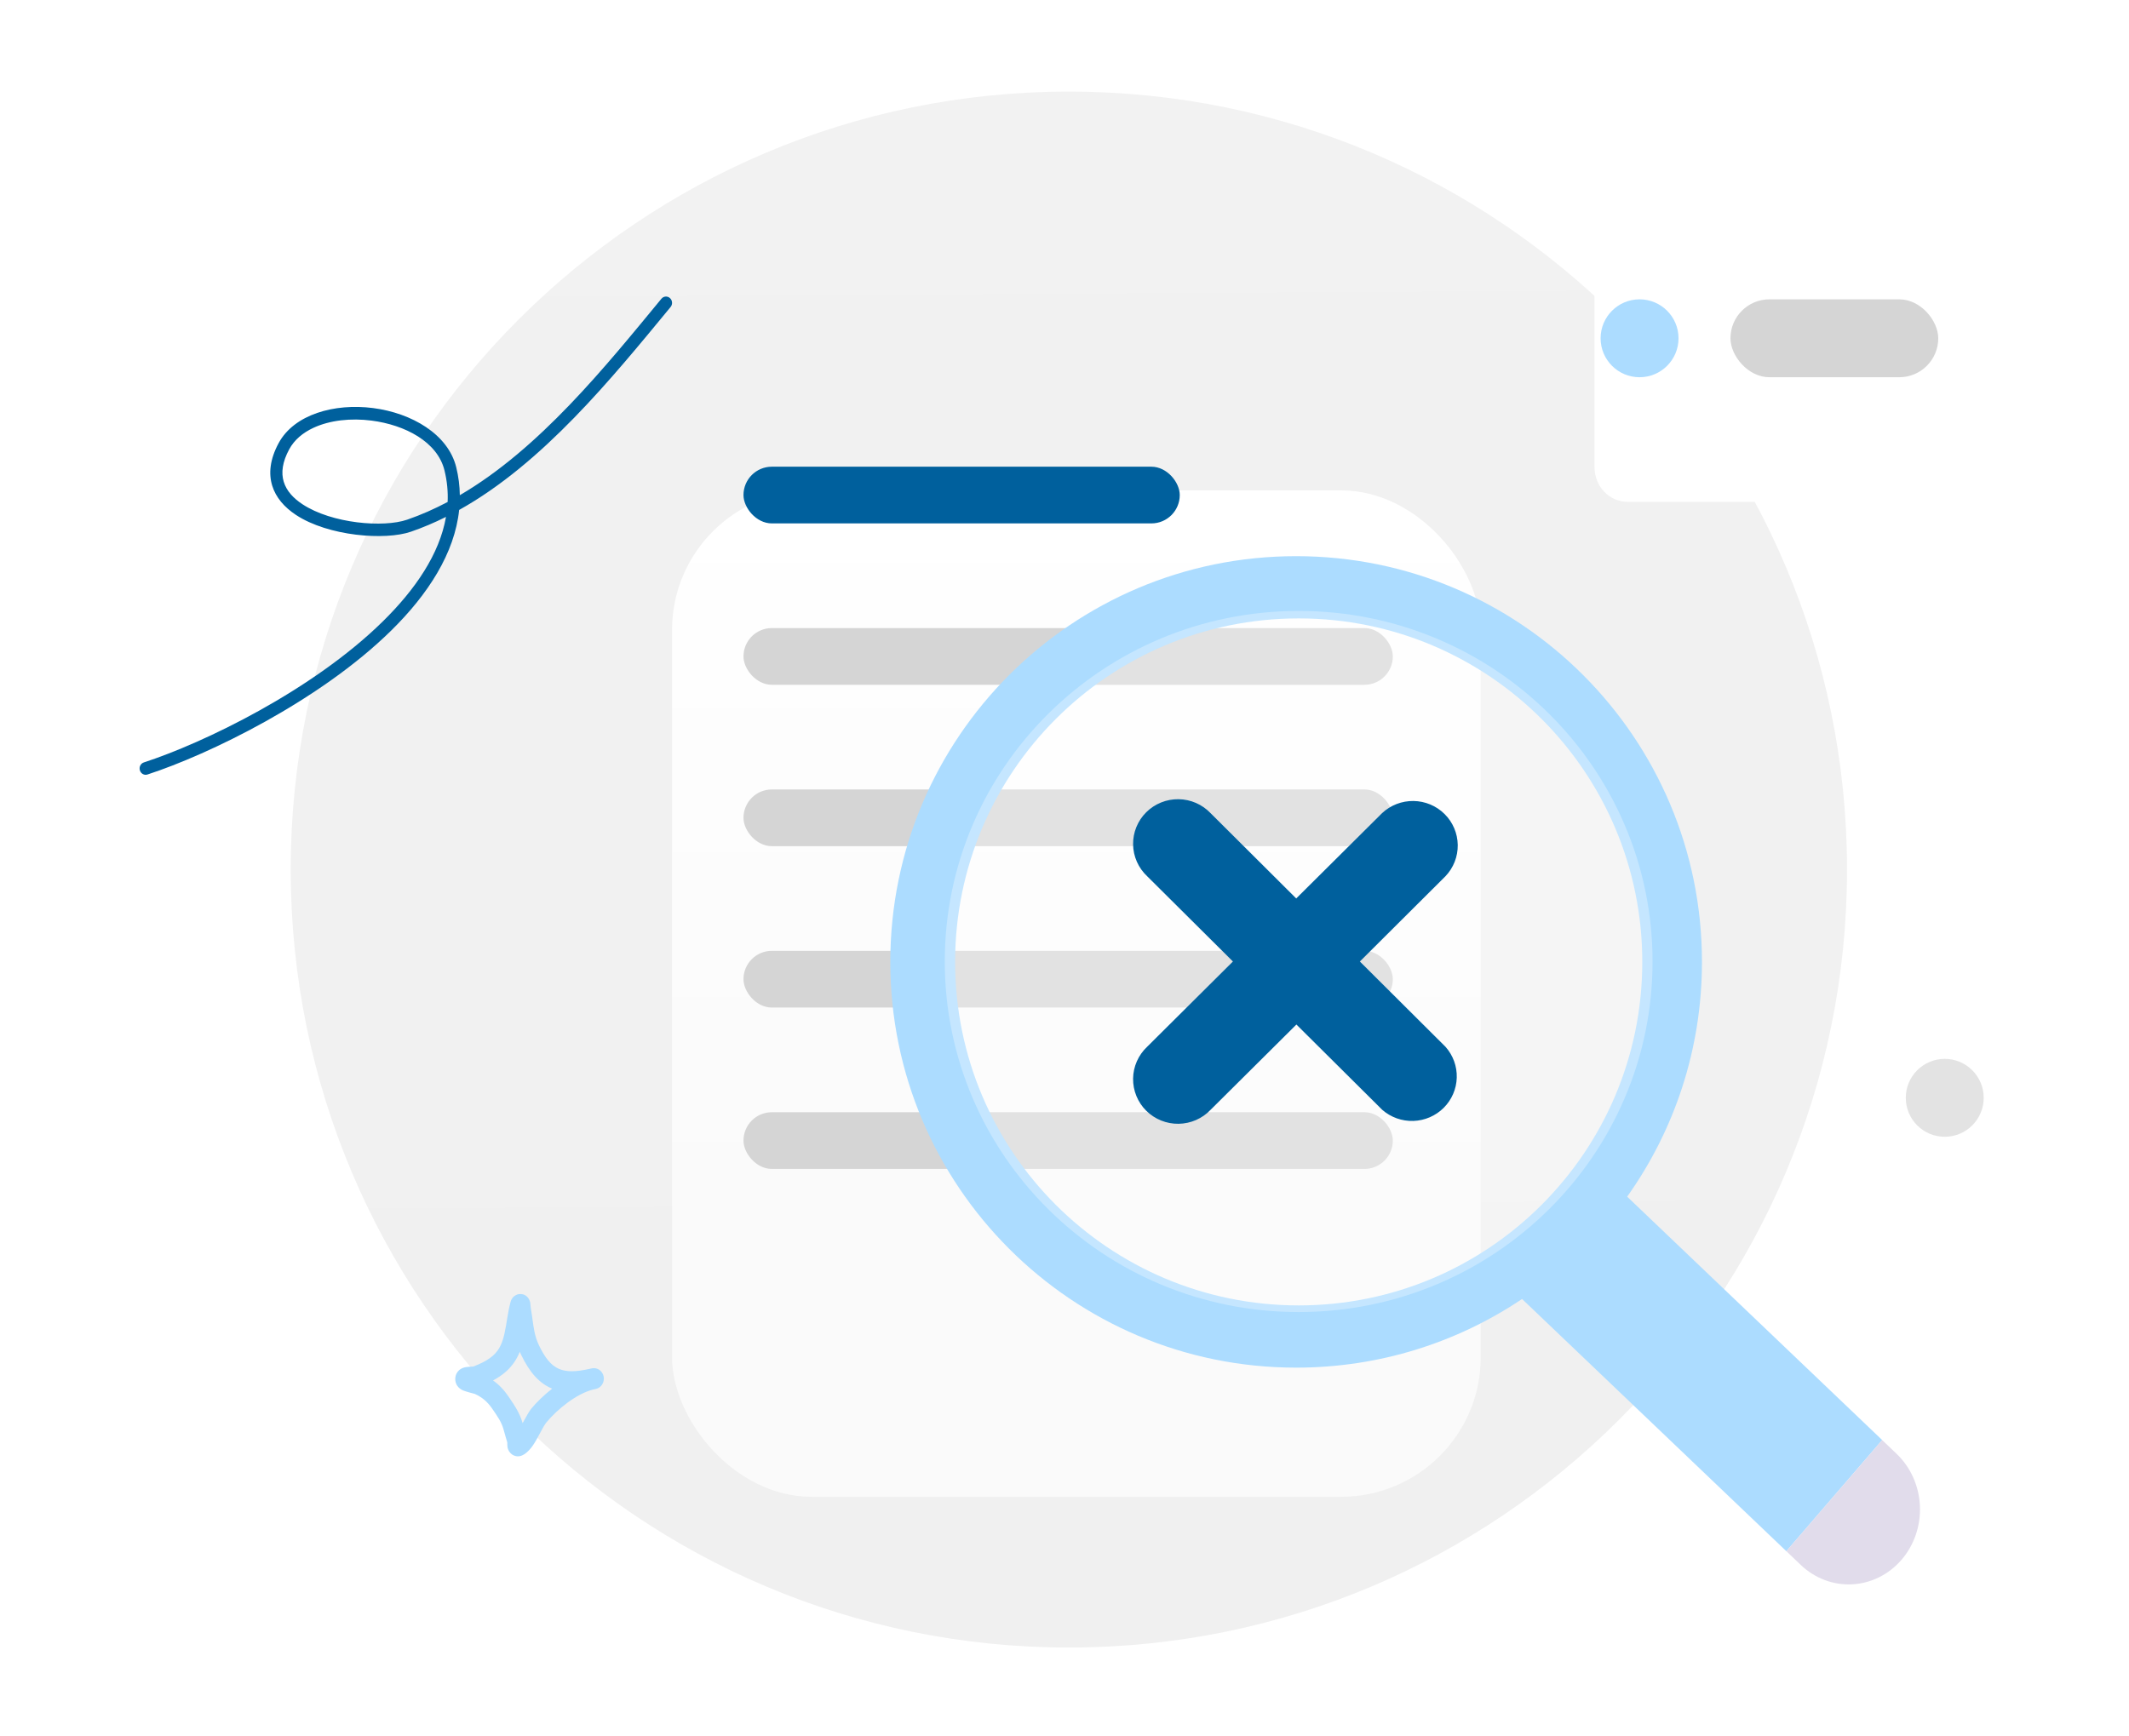 <svg width="244" height="199" viewBox="0 0 244 199" fill="none" xmlns="http://www.w3.org/2000/svg">
<g clip-path="url(#clip0_499_92388)">
<path d="M122.5 188.866C171.754 188.866 211.683 148.937 211.683 99.683C211.683 50.429 171.754 10.5 122.5 10.5C73.246 10.5 33.317 50.429 33.317 99.683C33.317 148.937 73.246 188.866 122.5 188.866Z" fill="url(#paint0_linear_499_92388)"/>
<g filter="url(#filter0_d_499_92388)">
<rect x="77.023" y="36.216" width="92.679" height="115.37" rx="16" fill="url(#paint1_linear_499_92388)"/>
</g>
<rect x="85.209" y="53.5" width="50" height="6.5" rx="3.25" fill="#00609D"/>
<rect x="85.209" y="72" width="74.418" height="6.5" rx="3.25" fill="#D5D5D5"/>
<rect x="85.209" y="90.5" width="74.418" height="6.5" rx="3.25" fill="#D5D5D5"/>
<rect x="85.209" y="109" width="74.418" height="6.5" rx="3.25" fill="#D5D5D5"/>
<rect x="85.209" y="127.5" width="74.418" height="6.5" rx="3.25" fill="#D5D5D5"/>
<g filter="url(#filter1_d_499_92388)">
<path d="M225.228 23.467H180.516C178.433 23.467 176.744 25.244 176.744 27.437V49.553C176.744 51.746 178.433 53.524 180.516 53.524H225.228C227.311 53.524 229 51.746 229 49.553V27.437C229 25.244 227.311 23.467 225.228 23.467Z" fill="white"/>
</g>
<path d="M187.907 43.244C190.373 43.244 192.372 41.245 192.372 38.779C192.372 36.313 190.373 34.314 187.907 34.314C185.441 34.314 183.442 36.313 183.442 38.779C183.442 41.245 185.441 43.244 187.907 43.244Z" fill="#ACDCFF"/>
<rect x="198.325" y="34.314" width="23.814" height="8.93" rx="4.465" fill="#D5D5D5"/>
<path fill-rule="evenodd" clip-rule="evenodd" d="M148.546 156.779C158.132 156.779 167.039 153.88 174.441 148.91L204.729 177.823L215.713 165.079L186.487 137.179C191.884 129.583 195.058 120.296 195.058 110.268C195.058 84.58 174.234 63.756 148.546 63.756C122.859 63.756 102.035 84.58 102.035 110.268C102.035 135.956 122.859 156.779 148.546 156.779ZM188.218 110.268C188.218 132.015 170.588 149.645 148.841 149.645C127.093 149.645 109.464 132.015 109.464 110.268C109.464 88.521 127.093 70.891 148.841 70.891C170.588 70.891 188.218 88.521 188.218 110.268Z" fill="#ACDCFF"/>
<g filter="url(#filter2_b_499_92388)">
<path d="M148.837 150.407C171.237 150.407 189.395 132.415 189.395 110.221C189.395 88.027 171.237 70.035 148.837 70.035C126.437 70.035 108.279 88.027 108.279 110.221C108.279 132.415 126.437 150.407 148.837 150.407Z" fill="white" fill-opacity="0.3"/>
</g>
<path d="M155.85 110.221L165.665 100.444C166.584 99.477 167.088 98.191 167.069 96.861C167.05 95.53 166.51 94.259 165.563 93.318C164.616 92.377 163.338 91.84 161.999 91.822C160.66 91.803 159.367 92.303 158.394 93.217L148.557 102.994L138.742 93.217C138.27 92.721 137.702 92.323 137.072 92.048C136.443 91.773 135.764 91.626 135.076 91.617C134.389 91.607 133.706 91.734 133.069 91.992C132.432 92.249 131.853 92.63 131.367 93.114C130.88 93.597 130.497 94.172 130.238 94.805C129.979 95.439 129.851 96.117 129.861 96.801C129.87 97.484 130.018 98.159 130.295 98.784C130.571 99.41 130.971 99.974 131.471 100.444L141.303 110.221L131.471 119.998C130.971 120.467 130.571 121.032 130.295 121.657C130.018 122.283 129.87 122.958 129.861 123.641C129.851 124.325 129.979 125.003 130.238 125.636C130.497 126.27 130.88 126.845 131.367 127.328C131.853 127.812 132.432 128.193 133.069 128.45C133.706 128.707 134.389 128.835 135.076 128.825C135.764 128.815 136.443 128.669 137.072 128.394C137.702 128.119 138.27 127.721 138.742 127.224L148.579 117.447L158.416 127.224C159.398 128.084 160.674 128.54 161.982 128.498C163.29 128.455 164.533 127.919 165.458 126.997C166.382 126.076 166.918 124.839 166.956 123.538C166.995 122.238 166.533 120.972 165.665 119.998L155.85 110.221Z" fill="#00609D"/>
<path d="M204.726 177.825L215.711 165.08L217.365 166.66C218.97 168.192 219.931 170.333 220.037 172.611C220.142 174.889 219.384 177.118 217.928 178.807C216.472 180.497 214.437 181.508 212.273 181.619C210.108 181.73 207.99 180.932 206.385 179.399L204.73 177.82L204.726 177.825Z" fill="#E1DCEB"/>
<path fill-rule="evenodd" clip-rule="evenodd" d="M52.699 56.767C52.685 55.706 52.552 54.635 52.286 53.558C51.352 49.776 47.186 47.348 42.752 46.777C38.32 46.206 33.711 47.505 31.935 50.795C30.919 52.676 30.779 54.297 31.194 55.664C31.607 57.023 32.588 58.15 33.919 59.028C37.632 61.475 44.133 61.974 47.099 60.951C48.47 60.477 49.81 59.907 51.115 59.254C50.369 63.529 47.589 67.581 43.879 71.231C35.815 79.164 23.302 85.186 16.487 87.4C16.121 87.519 15.918 87.925 16.032 88.307C16.145 88.69 16.534 88.904 16.901 88.785C23.85 86.527 36.607 80.377 44.83 72.287C49.078 68.108 52.105 63.403 52.622 58.458C62.225 53.098 70.112 43.375 76.855 35.193C77.106 34.891 77.072 34.432 76.781 34.17C76.491 33.91 76.053 33.943 75.802 34.247C69.334 42.094 61.828 51.43 52.699 56.767ZM51.303 57.544C51.355 56.352 51.243 55.14 50.94 53.918C50.133 50.645 46.42 48.709 42.582 48.215C40.23 47.913 37.81 48.162 35.913 49.047C34.72 49.604 33.737 50.41 33.145 51.508C32.367 52.948 32.199 54.18 32.518 55.224C32.837 56.277 33.629 57.122 34.661 57.801C38.043 60.031 43.963 60.505 46.662 59.574C48.255 59.025 49.8 58.34 51.303 57.544Z" fill="#00609D"/>
<circle cx="222.883" cy="125.848" r="4.465" fill="#E3E3E3"/>
<path fill-rule="evenodd" clip-rule="evenodd" d="M54.24 156.653C55.036 156.354 55.875 155.957 56.522 155.382C57.29 154.699 57.602 153.82 57.812 152.894C58.081 151.704 58.189 150.437 58.515 149.246C58.636 148.803 58.869 148.636 58.968 148.562C59.221 148.374 59.476 148.324 59.716 148.343C60 148.365 60.391 148.478 60.648 148.98C60.684 149.052 60.732 149.161 60.764 149.311C60.788 149.421 60.803 149.764 60.827 149.906C60.889 150.255 60.941 150.604 60.989 150.955C61.151 152.123 61.244 153.114 61.755 154.187C62.448 155.644 63.142 156.535 64.084 156.93C64.994 157.311 66.082 157.24 67.473 156.94C67.606 156.906 67.737 156.878 67.866 156.854C68.479 156.741 69.066 157.165 69.186 157.808C69.306 158.45 68.917 159.076 68.309 159.217C68.182 159.247 68.057 159.275 67.933 159.3C66.054 159.79 63.878 161.538 62.614 163.068C62.224 163.54 61.654 164.859 61.071 165.7C60.642 166.321 60.159 166.73 59.754 166.875C59.482 166.972 59.253 166.957 59.064 166.908C58.789 166.837 58.561 166.68 58.386 166.431C58.291 166.295 58.203 166.112 58.161 165.879C58.141 165.766 58.138 165.481 58.139 165.352C58.02 164.922 57.875 164.503 57.769 164.07C57.517 163.036 57.022 162.382 56.434 161.517C55.884 160.708 55.293 160.199 54.427 159.793C54.314 159.764 53.405 159.53 53.084 159.396C52.615 159.199 52.392 158.869 52.311 158.691C52.173 158.389 52.159 158.125 52.186 157.906C52.227 157.581 52.365 157.304 52.611 157.079C52.763 156.94 52.99 156.805 53.294 156.739C53.529 156.687 54.152 156.657 54.24 156.653ZM59.572 154.968C59.615 155.067 59.66 155.166 59.707 155.266C60.722 157.4 61.857 158.59 63.236 159.168L63.282 159.187C62.36 159.908 61.524 160.714 60.886 161.487C60.623 161.805 60.275 162.465 59.899 163.143C59.557 161.974 58.999 161.148 58.296 160.114C57.76 159.325 57.197 158.732 56.506 158.248C57.042 157.958 57.554 157.619 57.999 157.223C58.741 156.563 59.232 155.798 59.572 154.968Z" fill="#ACDCFF"/>
</g>
<defs>
<filter id="filter0_d_499_92388" x="47.023" y="26.216" width="152.679" height="175.37" filterUnits="userSpaceOnUse" color-interpolation-filters="sRGB">
<feFlood flood-opacity="0" result="BackgroundImageFix"/>
<feColorMatrix in="SourceAlpha" type="matrix" values="0 0 0 0 0 0 0 0 0 0 0 0 0 0 0 0 0 0 127 0" result="hardAlpha"/>
<feOffset dy="20"/>
<feGaussianBlur stdDeviation="15"/>
<feComposite in2="hardAlpha" operator="out"/>
<feColorMatrix type="matrix" values="0 0 0 0 0.571 0 0 0 0 0.571 0 0 0 0 0.571 0 0 0 0.19 0"/>
<feBlend mode="normal" in2="BackgroundImageFix" result="effect1_dropShadow_499_92388"/>
<feBlend mode="normal" in="SourceGraphic" in2="effect1_dropShadow_499_92388" result="shape"/>
</filter>
<filter id="filter1_d_499_92388" x="169.744" y="14.467" width="78.256" height="56.057" filterUnits="userSpaceOnUse" color-interpolation-filters="sRGB">
<feFlood flood-opacity="0" result="BackgroundImageFix"/>
<feColorMatrix in="SourceAlpha" type="matrix" values="0 0 0 0 0 0 0 0 0 0 0 0 0 0 0 0 0 0 127 0" result="hardAlpha"/>
<feOffset dx="6" dy="4"/>
<feGaussianBlur stdDeviation="6.5"/>
<feComposite in2="hardAlpha" operator="out"/>
<feColorMatrix type="matrix" values="0 0 0 0 0.105 0 0 0 0 0.466 0 0 0 0 0.546 0 0 0 0.09 0"/>
<feBlend mode="normal" in2="BackgroundImageFix" result="effect1_dropShadow_499_92388"/>
<feBlend mode="normal" in="SourceGraphic" in2="effect1_dropShadow_499_92388" result="shape"/>
</filter>
<filter id="filter2_b_499_92388" x="100.279" y="62.035" width="97.116" height="96.372" filterUnits="userSpaceOnUse" color-interpolation-filters="sRGB">
<feFlood flood-opacity="0" result="BackgroundImageFix"/>
<feGaussianBlur in="BackgroundImageFix" stdDeviation="4"/>
<feComposite in2="SourceAlpha" operator="in" result="effect1_backgroundBlur_499_92388"/>
<feBlend mode="normal" in="SourceGraphic" in2="effect1_backgroundBlur_499_92388" result="shape"/>
</filter>
<linearGradient id="paint0_linear_499_92388" x1="121.813" y1="-18.54" x2="123.639" y2="294.657" gradientUnits="userSpaceOnUse">
<stop stop-color="#F2F2F2"/>
<stop offset="1" stop-color="#EFEFEF"/>
</linearGradient>
<linearGradient id="paint1_linear_499_92388" x1="123.363" y1="36.216" x2="123.363" y2="151.586" gradientUnits="userSpaceOnUse">
<stop stop-color="white"/>
<stop offset="0.719" stop-color="#FAFAFA"/>
</linearGradient>
<clipPath id="clip0_499_92388">
<rect width="244" height="198" fill="white" transform="translate(0 0.5)"/>
</clipPath>
</defs>
</svg>
